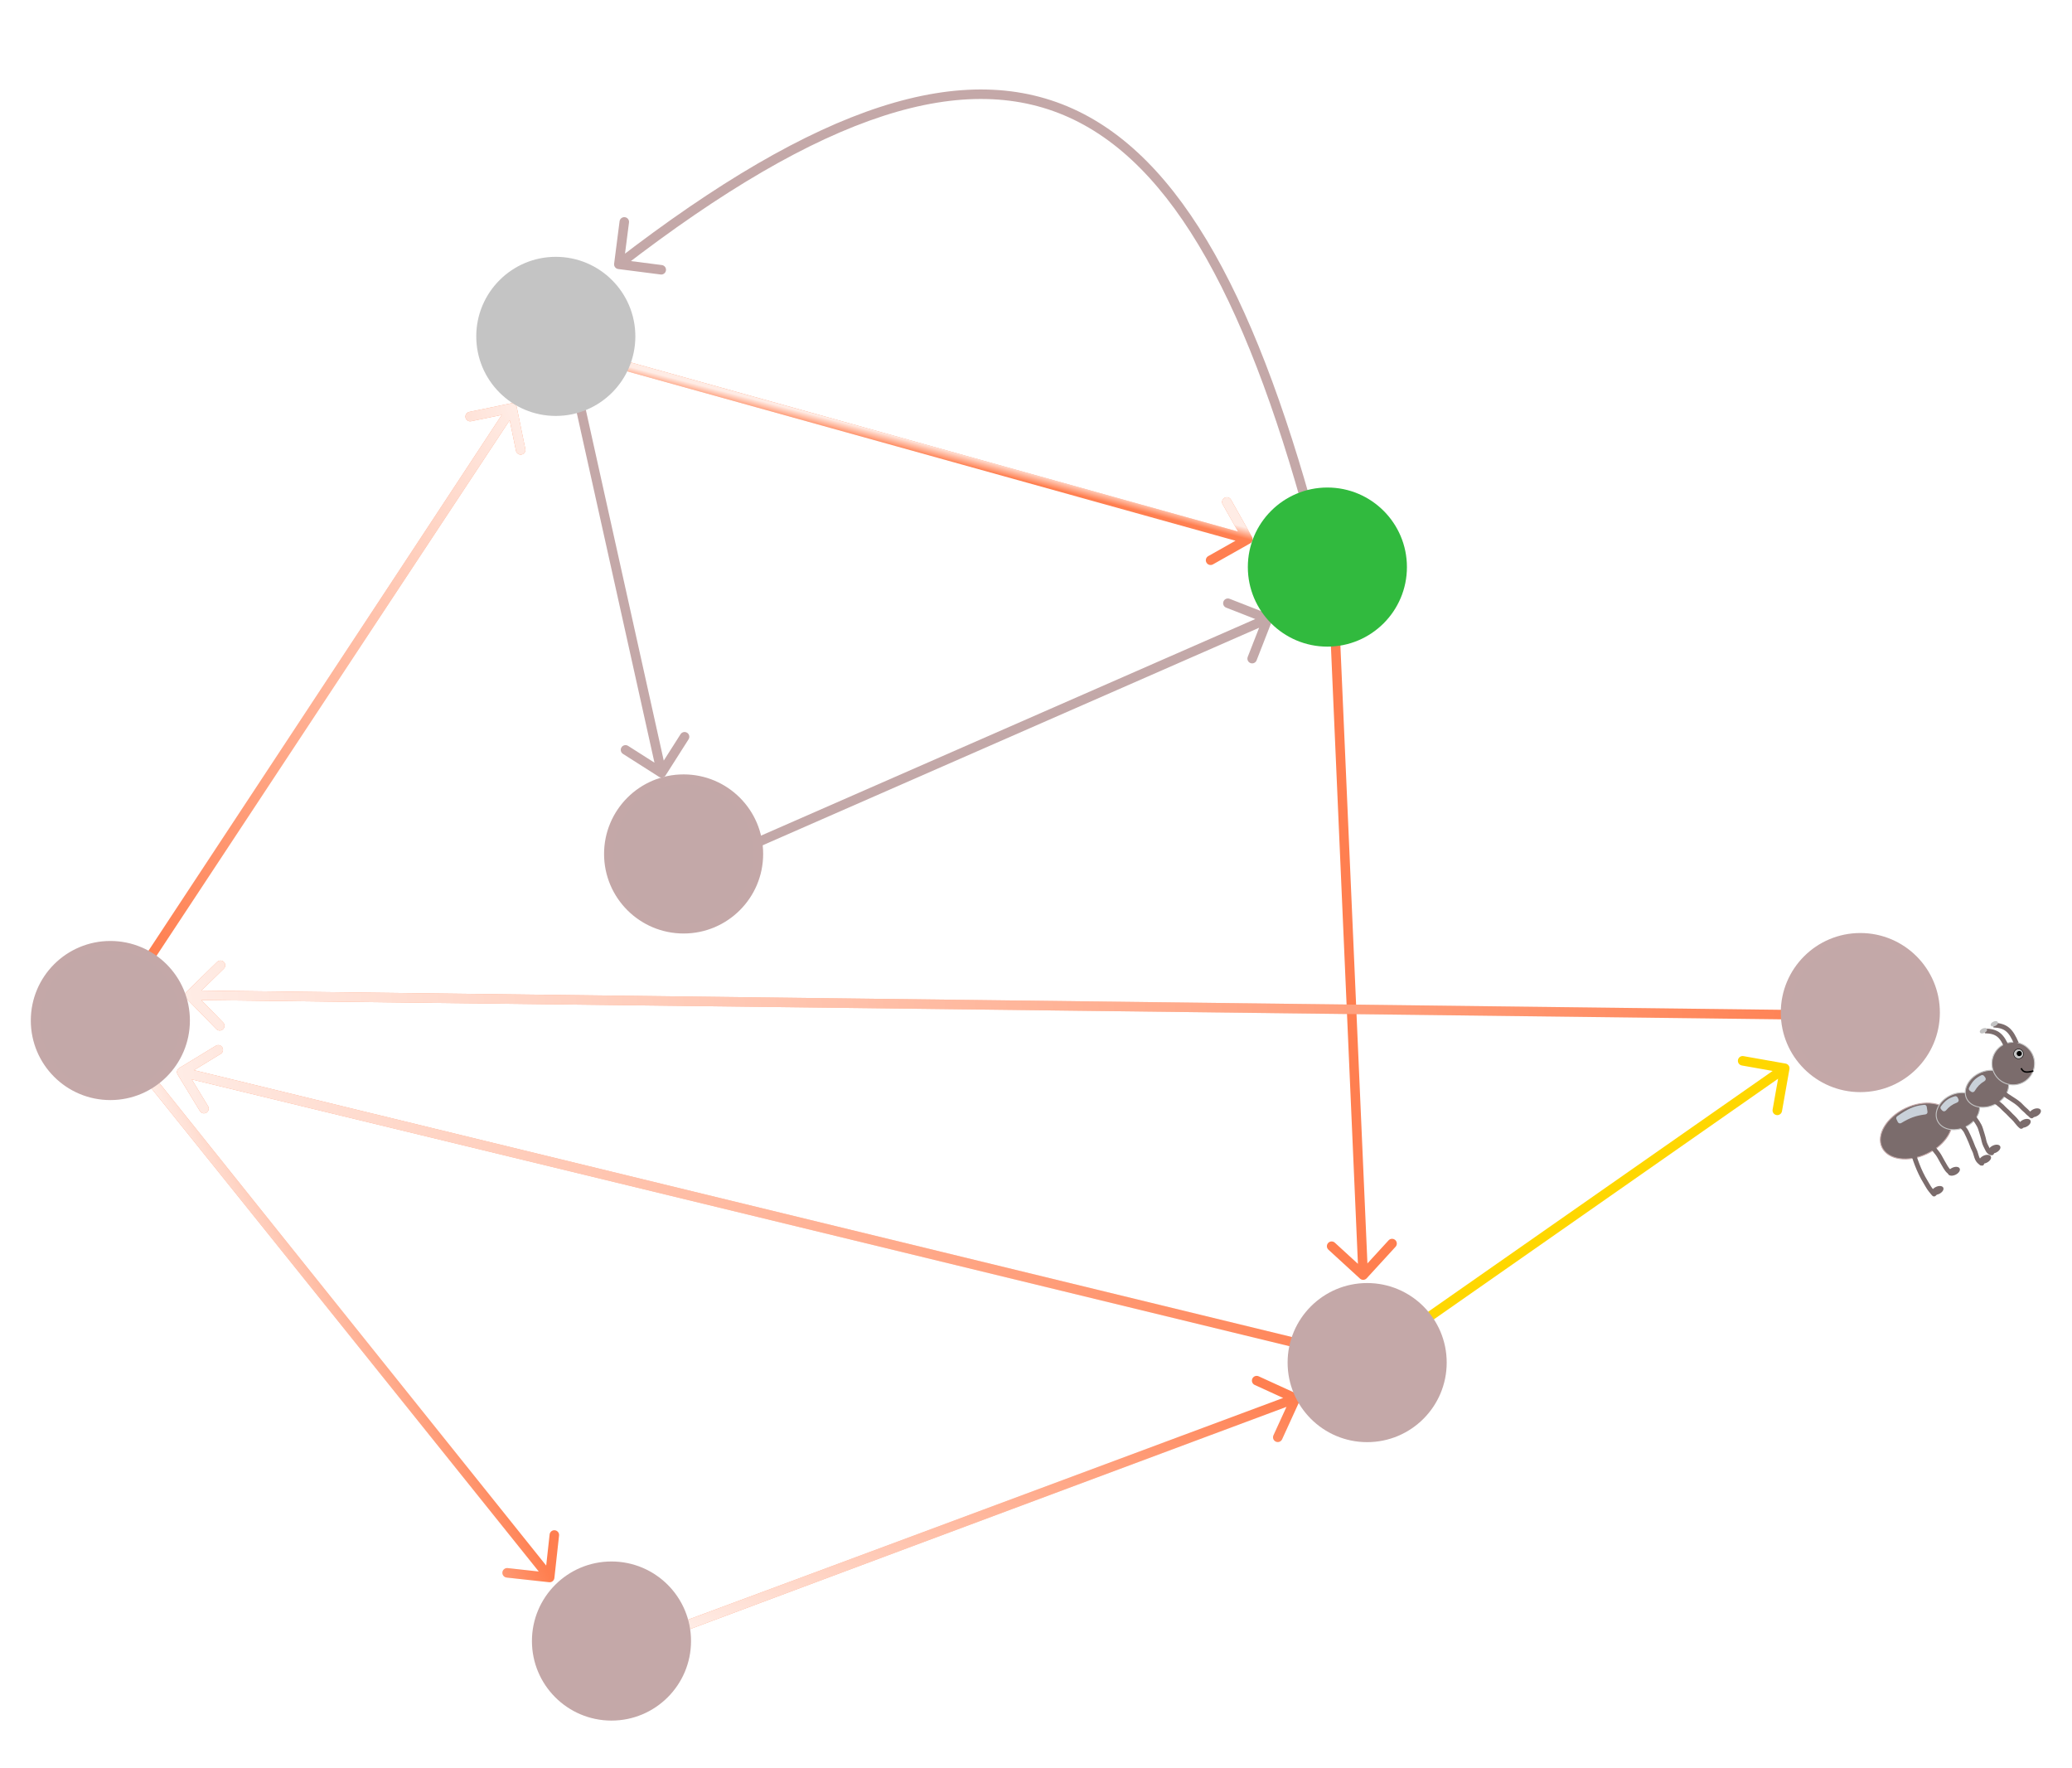 <svg width="436" height="372" viewBox="0 0 436 372" fill="none" xmlns="http://www.w3.org/2000/svg">
<path d="M138.679 163.453C139.145 163.75 139.763 163.612 140.06 163.146L144.892 155.554C145.189 155.088 145.051 154.47 144.586 154.173C144.12 153.877 143.502 154.014 143.205 154.48L138.91 161.229L132.161 156.933C131.695 156.637 131.077 156.774 130.78 157.24C130.483 157.706 130.621 158.324 131.087 158.621L138.679 163.453ZM119.326 77.688L138.24 162.826L140.192 162.393L121.278 77.254L119.326 77.688Z" fill="#C4A8A8"/>
<path d="M263.067 114.328C263.548 114.057 263.718 113.447 263.447 112.966L259.023 105.128C258.752 104.647 258.142 104.477 257.661 104.749C257.18 105.02 257.01 105.63 257.281 106.111L261.213 113.078L254.246 117.01C253.765 117.282 253.596 117.892 253.867 118.372C254.138 118.853 254.748 119.023 255.229 118.752L263.067 114.328ZM130.077 77.597L262.308 114.421L262.844 112.494L130.613 75.67L130.077 77.597Z" fill="#FF7F50"/>
<path d="M263.067 114.328C263.548 114.057 263.718 113.447 263.447 112.966L259.023 105.128C258.752 104.647 258.142 104.477 257.661 104.749C257.18 105.02 257.01 105.63 257.281 106.111L261.213 113.078L254.246 117.01C253.765 117.282 253.596 117.892 253.867 118.372C254.138 118.853 254.748 119.023 255.229 118.752L263.067 114.328ZM130.077 77.597L262.308 114.421L262.844 112.494L130.613 75.67L130.077 77.597Z" fill="url(#paint0_linear)" fill-opacity="0.85"/>
<path d="M129.227 55.487C129.157 56.035 129.544 56.536 130.091 56.607L139.018 57.754C139.566 57.824 140.067 57.437 140.137 56.89C140.208 56.342 139.821 55.841 139.273 55.77L131.338 54.751L132.358 46.816C132.428 46.268 132.041 45.767 131.494 45.697C130.946 45.626 130.445 46.013 130.374 46.561L129.227 55.487ZM279.497 119.341C272.995 93.491 265.758 72.402 257.21 56.343C248.664 40.287 238.76 29.174 226.884 23.41C214.982 17.632 201.252 17.3 185.222 22.499C169.214 27.691 150.858 38.413 129.608 54.823L130.83 56.406C151.998 40.06 170.143 29.492 185.839 24.402C201.512 19.319 214.687 19.712 226.011 25.209C237.361 30.718 247.005 41.427 255.445 57.283C263.884 73.136 271.073 94.047 277.557 119.829L279.497 119.341Z" fill="#C4A8A8"/>
<path d="M286.171 269.023C286.578 269.396 287.21 269.368 287.584 268.961L293.663 262.325C294.036 261.918 294.009 261.285 293.601 260.912C293.194 260.539 292.562 260.567 292.189 260.974L286.784 266.873L280.886 261.469C280.478 261.095 279.846 261.123 279.473 261.53C279.1 261.938 279.127 262.57 279.535 262.943L286.171 269.023ZM279.989 134.425L285.847 268.329L287.845 268.242L281.987 134.337L279.989 134.425Z" fill="#FF7F50"/>
<path d="M273.528 294.645C273.758 294.143 273.537 293.55 273.035 293.32L264.849 289.578C264.347 289.349 263.754 289.57 263.524 290.072C263.295 290.574 263.516 291.168 264.018 291.397L271.294 294.723L267.968 301.999C267.738 302.501 267.959 303.095 268.461 303.324C268.964 303.554 269.557 303.333 269.786 302.831L273.528 294.645ZM144.921 342.869L272.968 295.167L272.27 293.293L144.223 340.995L144.921 342.869Z" fill="#FF7F50"/>
<path d="M273.528 294.645C273.758 294.143 273.537 293.55 273.035 293.32L264.849 289.578C264.347 289.349 263.754 289.57 263.524 290.072C263.295 290.574 263.516 291.168 264.018 291.397L271.294 294.723L267.968 301.999C267.738 302.501 267.959 303.095 268.461 303.324C268.964 303.554 269.557 303.333 269.786 302.831L273.528 294.645ZM144.921 342.869L272.968 295.167L272.27 293.293L144.223 340.995L144.921 342.869Z" fill="url(#paint1_linear)" fill-opacity="0.85"/>
<path d="M115.553 332.907C116.102 332.967 116.596 332.571 116.656 332.022L117.641 323.076C117.701 322.527 117.305 322.033 116.756 321.973C116.207 321.913 115.713 322.309 115.653 322.858L114.778 330.81L106.826 329.934C106.277 329.874 105.783 330.27 105.722 330.819C105.662 331.368 106.058 331.862 106.607 331.922L115.553 332.907ZM30.347 227.095L114.882 332.539L116.443 331.287L31.907 225.844L30.347 227.095Z" fill="#FF7F50"/>
<path d="M115.553 332.907C116.102 332.967 116.596 332.571 116.656 332.022L117.641 323.076C117.701 322.527 117.305 322.033 116.756 321.973C116.207 321.913 115.713 322.309 115.653 322.858L114.778 330.81L106.826 329.934C106.277 329.874 105.783 330.27 105.722 330.819C105.662 331.368 106.058 331.862 106.607 331.922L115.553 332.907ZM30.347 227.095L114.882 332.539L116.443 331.287L31.907 225.844L30.347 227.095Z" fill="url(#paint2_linear)" fill-opacity="0.85"/>
<path d="M108.728 85.639C108.617 85.098 108.089 84.749 107.548 84.86L98.731 86.67C98.19 86.781 97.842 87.309 97.953 87.85C98.064 88.391 98.592 88.74 99.133 88.629L106.97 87.02L108.578 94.857C108.689 95.398 109.218 95.747 109.759 95.636C110.3 95.525 110.649 94.996 110.538 94.455L108.728 85.639ZM32.425 201.883L108.583 86.39L106.914 85.289L30.755 200.782L32.425 201.883Z" fill="#FF7F50"/>
<path d="M108.728 85.639C108.617 85.098 108.089 84.749 107.548 84.86L98.731 86.67C98.19 86.781 97.842 87.309 97.953 87.85C98.064 88.391 98.592 88.74 99.133 88.629L106.97 87.02L108.578 94.857C108.689 95.398 109.218 95.747 109.759 95.636C110.3 95.525 110.649 94.996 110.538 94.455L108.728 85.639ZM32.425 201.883L108.583 86.39L106.914 85.289L30.755 200.782L32.425 201.883Z" fill="url(#paint3_linear)" fill-opacity="0.85"/>
<path d="M267.692 130.56C267.893 130.046 267.639 129.466 267.124 129.265L258.741 125.99C258.227 125.789 257.647 126.043 257.446 126.557C257.245 127.072 257.499 127.651 258.014 127.852L265.465 130.764L262.554 138.215C262.353 138.73 262.607 139.31 263.121 139.511C263.636 139.712 264.216 139.458 264.417 138.943L267.692 130.56ZM145.786 184.289L267.162 131.112L266.359 129.28L144.984 182.457L145.786 184.289Z" fill="#C3A8A8"/>
<path d="M376.543 224.941C376.639 224.397 376.276 223.878 375.733 223.782L366.871 222.212C366.327 222.116 365.808 222.479 365.711 223.022C365.615 223.566 365.978 224.085 366.522 224.181L374.399 225.577L373.004 233.454C372.907 233.998 373.27 234.517 373.814 234.613C374.358 234.71 374.877 234.347 374.973 233.803L376.543 224.941ZM289.93 285.843L376.131 225.586L374.985 223.947L288.784 284.204L289.93 285.843Z" fill="#FFD700"/>
<path d="M39.254 208.674C38.859 209.06 38.851 209.693 39.237 210.088L45.523 216.53C45.908 216.925 46.541 216.933 46.937 216.547C47.332 216.161 47.34 215.528 46.954 215.133L41.367 209.407L47.092 203.82C47.487 203.434 47.495 202.801 47.109 202.406C46.724 202.01 46.09 202.003 45.695 202.388L39.254 208.674ZM390.406 212.665L39.965 208.39L39.94 210.39L390.382 214.665L390.406 212.665Z" fill="#FF7F50"/>
<path d="M39.254 208.674C38.859 209.06 38.851 209.693 39.237 210.088L45.523 216.53C45.908 216.925 46.541 216.933 46.937 216.547C47.332 216.161 47.34 215.528 46.954 215.133L41.367 209.407L47.092 203.82C47.487 203.434 47.495 202.801 47.109 202.406C46.724 202.01 46.09 202.003 45.695 202.388L39.254 208.674ZM390.406 212.665L39.965 208.39L39.94 210.39L390.382 214.665L390.406 212.665Z" fill="url(#paint4_linear)" fill-opacity="0.85"/>
<path d="M37.721 224.714C37.249 225.001 37.1 225.617 37.387 226.088L42.068 233.775C42.355 234.247 42.97 234.396 43.442 234.109C43.914 233.822 44.063 233.207 43.776 232.735L39.615 225.902L46.448 221.741C46.92 221.454 47.069 220.839 46.782 220.367C46.495 219.895 45.879 219.746 45.408 220.033L37.721 224.714ZM289.914 285.704L38.477 224.597L38.005 226.54L289.442 287.648L289.914 285.704Z" fill="#FF7F50"/>
<path d="M37.721 224.714C37.249 225.001 37.1 225.617 37.387 226.088L42.068 233.775C42.355 234.247 42.97 234.396 43.442 234.109C43.914 233.822 44.063 233.207 43.776 232.735L39.615 225.902L46.448 221.741C46.92 221.454 47.069 220.839 46.782 220.367C46.495 219.895 45.879 219.746 45.408 220.033L37.721 224.714ZM289.914 285.704L38.477 224.597L38.005 226.54L289.442 287.648L289.914 285.704Z" fill="url(#paint5_linear)" fill-opacity="0.85"/>
<circle cx="143.849" cy="179.675" r="15.738" fill="#C3A8A8" stroke="#C4A8A8" stroke-width="2"/>
<circle cx="279.314" cy="119.316" r="16.738" fill="#31BA3E"/>
<circle cx="391.459" cy="213.05" r="15.738" fill="#C3A8A8" stroke="#C4A8A8" stroke-width="2"/>
<circle cx="287.683" cy="286.697" r="16.738" fill="#C4A8A8"/>
<circle cx="128.671" cy="345.281" r="16.738" fill="#C4A8A8"/>
<circle cx="23.221" cy="214.723" r="15.738" fill="#C3A8A8" stroke="#C4A8A8" stroke-width="2"/>
<circle cx="116.955" cy="70.776" r="16.738" fill="#C4C4C4"/>
<path d="M410.44 234.535C411.062 235.839 410.837 237.409 409.947 238.901C409.057 240.392 407.508 241.794 405.508 242.747C403.508 243.7 401.443 244.021 399.725 243.773C398.005 243.525 396.644 242.711 396.023 241.407C395.401 240.103 395.626 238.533 396.516 237.042C397.406 235.551 398.955 234.149 400.955 233.195C402.956 232.242 405.02 231.921 406.739 232.169C408.458 232.417 409.819 233.231 410.44 234.535Z" fill="#7B6C6C" stroke="#C4A8A8" stroke-width="0.2"/>
<path d="M416.28 231.752C417.143 233.564 415.962 235.973 413.571 237.112C411.18 238.252 408.565 237.652 407.701 235.841C406.838 234.029 408.019 231.62 410.41 230.48C412.801 229.341 415.416 229.941 416.28 231.752Z" fill="#7B6C6C" stroke="#C4C4C4" stroke-width="0.2"/>
<path d="M422.396 227.045C423.26 228.857 422.079 231.266 419.688 232.405C417.296 233.545 414.682 232.945 413.818 231.134C412.955 229.322 414.136 226.913 416.527 225.773C418.918 224.634 421.533 225.234 422.396 227.045Z" fill="#7B6C6C" stroke="#C4C4C4" stroke-width="0.2"/>
<circle cx="423.633" cy="223.769" r="4.482" transform="rotate(-25.484 423.633 223.769)" fill="#7B6C6C" stroke="#C4C4C4" stroke-width="0.2"/>
<path d="M427.847 225.343C426.514 225.68 425.766 225.738 425.302 224.765" stroke="black" stroke-width="0.3"/>
<path d="M402.175 241.236C402.915 243.856 403.763 246.38 405.192 248.697C405.527 249.239 405.813 249.828 406.21 250.327C406.45 250.63 407.157 251.531 406.991 251.183" stroke="#7B6C6C" stroke-linecap="round" stroke-linejoin="round"/>
<ellipse cx="407.697" cy="250.472" rx="1.348" ry="0.809" transform="rotate(-25.484 407.697 250.472)" fill="#7B6C6C"/>
<path d="M405.692 240.157C406.368 241.028 407.086 241.862 407.746 242.744C408.153 243.289 408.416 243.927 408.771 244.503C409.15 245.117 409.588 246.062 410.124 246.48" stroke="#7B6C6C" stroke-linecap="round" stroke-linejoin="round"/>
<ellipse cx="411.149" cy="246.439" rx="1.348" ry="0.809" transform="rotate(-25.484 411.149 246.439)" fill="#7B6C6C"/>
<path d="M412.391 236.517C412.88 237.026 413.468 237.522 413.777 238.17C413.926 238.483 414.075 238.797 414.224 239.11C414.587 239.87 414.87 240.635 415.179 241.417C415.307 241.742 415.495 242.041 415.613 242.371C415.779 242.834 415.872 243.325 416.075 243.776C416.201 244.055 416.429 244.356 416.677 244.534C416.804 244.625 417.085 244.956 417.029 244.681" stroke="#7B6C6C" stroke-linecap="round" stroke-linejoin="round"/>
<ellipse cx="417.707" cy="243.911" rx="1.348" ry="0.809" transform="rotate(-25.484 417.707 243.911)" fill="#7B6C6C"/>
<path d="M415.062 234.721C415.686 235.617 416.45 236.488 416.773 237.563C417.021 238.387 417.32 239.255 417.489 240.092C417.615 240.713 417.965 241.281 418.236 241.851C418.395 242.185 418.719 242.566 419.103 242.574" stroke="#7B6C6C" stroke-linecap="round" stroke-linejoin="round"/>
<ellipse cx="419.676" cy="241.778" rx="1.348" ry="0.809" transform="rotate(-25.484 419.676 241.778)" fill="#7B6C6C"/>
<path d="M419.629 231.499C420.158 231.915 420.717 232.317 421.209 232.778C421.5 233.051 421.75 233.367 422.059 233.621C422.589 234.058 423.013 234.605 423.527 235.057C424.203 235.651 424.616 236.458 425.312 237.001" stroke="#7B6C6C" stroke-linecap="round" stroke-linejoin="round"/>
<ellipse cx="426.047" cy="236.352" rx="1.348" ry="0.809" transform="rotate(-25.484 426.047 236.352)" fill="#7B6C6C"/>
<path d="M421.468 229.876C422.668 231.009 424.295 231.591 425.407 232.85C425.808 233.305 426.31 233.649 426.706 234.097C426.895 234.311 427.19 234.44 427.345 234.689C427.376 234.739 427.458 234.761 427.508 234.797C427.645 234.895 427.461 234.619 427.437 234.57" stroke="#7B6C6C" stroke-linecap="round" stroke-linejoin="round"/>
<ellipse cx="428.199" cy="234.133" rx="1.348" ry="0.809" transform="rotate(-25.484 428.199 234.133)" fill="#7B6C6C"/>
<path d="M422.351 220.498C421.247 217.881 420.297 216.969 417.674 216.904" stroke="#7B6C6C"/>
<path d="M424.315 219.562C423.136 216.784 422.15 215.804 419.479 215.68" stroke="#7B6C6C"/>
<ellipse cx="419.652" cy="215.416" rx="0.809" ry="0.493" transform="rotate(-25.484 419.652 215.416)" fill="#C4C4C4"/>
<ellipse cx="417.36" cy="216.872" rx="0.809" ry="0.493" transform="rotate(-25.484 417.36 216.872)" fill="#C4C4C4"/>
<circle cx="424.756" cy="221.741" r="1.028" transform="rotate(-25.484 424.756 221.741)" fill="#C4C4C4" stroke="black" stroke-width="0.1"/>
<g filter="url(#filter0_f)">
<path d="M404.912 232.458C402.652 232.657 401.353 233.378 399.225 234.858C399.025 234.997 398.955 235.262 399.06 235.482L399.346 236.082C399.474 236.352 399.81 236.449 400.066 236.295C401.872 235.206 403.124 234.731 405.146 234.479C405.43 234.444 405.634 234.183 405.59 233.9L405.434 232.875C405.395 232.62 405.169 232.435 404.912 232.458Z" fill="#C9D1D9"/>
</g>
<g filter="url(#filter1_f)">
<path d="M411.35 230.659C410.03 231.047 409.298 231.574 408.415 232.78C408.277 232.969 408.296 233.229 408.455 233.401L408.704 233.669C408.912 233.893 409.27 233.879 409.47 233.648C410.185 232.824 410.804 232.367 411.815 231.984C412.107 231.873 412.248 231.535 412.102 231.259L411.915 230.904C411.807 230.699 411.572 230.594 411.35 230.659Z" fill="#C9D1D9"/>
</g>
<g filter="url(#filter2_f)">
<path d="M416.901 226.243C415.655 226.864 415.016 227.517 414.338 228.874C414.233 229.084 414.296 229.338 414.482 229.48L414.773 229.702C415.016 229.888 415.365 229.813 415.524 229.552C416.101 228.599 416.641 228.033 417.59 227.47C417.856 227.312 417.937 226.956 417.748 226.71L417.503 226.389C417.362 226.204 417.11 226.14 416.901 226.243Z" fill="#C9D1D9"/>
</g>
<circle cx="424.902" cy="221.671" r="0.539" transform="rotate(-25.484 424.902 221.671)" fill="black"/>
<defs>
<filter id="filter0_f" x="395.011" y="228.456" width="14.585" height="11.912" filterUnits="userSpaceOnUse" color-interpolation-filters="sRGB">
<feFlood flood-opacity="0" result="BackgroundImageFix"/>
<feBlend mode="normal" in="SourceGraphic" in2="BackgroundImageFix" result="shape"/>
<feGaussianBlur stdDeviation="2" result="effect1_foregroundBlur"/>
</filter>
<filter id="filter1_f" x="404.323" y="226.64" width="11.838" height="11.19" filterUnits="userSpaceOnUse" color-interpolation-filters="sRGB">
<feFlood flood-opacity="0" result="BackgroundImageFix"/>
<feBlend mode="normal" in="SourceGraphic" in2="BackgroundImageFix" result="shape"/>
<feGaussianBlur stdDeviation="2" result="effect1_foregroundBlur"/>
</filter>
<filter id="filter2_f" x="410.287" y="222.193" width="11.564" height="11.611" filterUnits="userSpaceOnUse" color-interpolation-filters="sRGB">
<feFlood flood-opacity="0" result="BackgroundImageFix"/>
<feBlend mode="normal" in="SourceGraphic" in2="BackgroundImageFix" result="shape"/>
<feGaussianBlur stdDeviation="2" result="effect1_foregroundBlur"/>
</filter>
<linearGradient id="paint0_linear" x1="196.752" y1="93.927" x2="196.169" y2="96.164" gradientUnits="userSpaceOnUse">
<stop stop-color="white"/>
<stop offset="1" stop-color="white" stop-opacity="0"/>
</linearGradient>
<linearGradient id="paint1_linear" x1="198.712" y1="356.031" x2="218.479" y2="280.13" gradientUnits="userSpaceOnUse">
<stop stop-color="white"/>
<stop offset="1" stop-color="white" stop-opacity="0"/>
</linearGradient>
<linearGradient id="paint2_linear" x1="55.749" y1="286.436" x2="91.04" y2="271.946" gradientUnits="userSpaceOnUse">
<stop stop-color="white"/>
<stop offset="1" stop-color="white" stop-opacity="0"/>
</linearGradient>
<linearGradient id="paint3_linear" x1="122.544" y1="121.881" x2="16.795" y2="165.291" gradientUnits="userSpaceOnUse">
<stop stop-color="white"/>
<stop offset="1" stop-color="white" stop-opacity="0"/>
</linearGradient>
<linearGradient id="paint4_linear" x1="42.769" y1="232.522" x2="387.577" y2="190.533" gradientUnits="userSpaceOnUse">
<stop stop-color="white"/>
<stop offset="1" stop-color="white" stop-opacity="0"/>
</linearGradient>
<linearGradient id="paint5_linear" x1="43.744" y1="270.761" x2="284.175" y2="241.483" gradientUnits="userSpaceOnUse">
<stop stop-color="white"/>
<stop offset="1" stop-color="white" stop-opacity="0"/>
</linearGradient>
</defs>
</svg>
